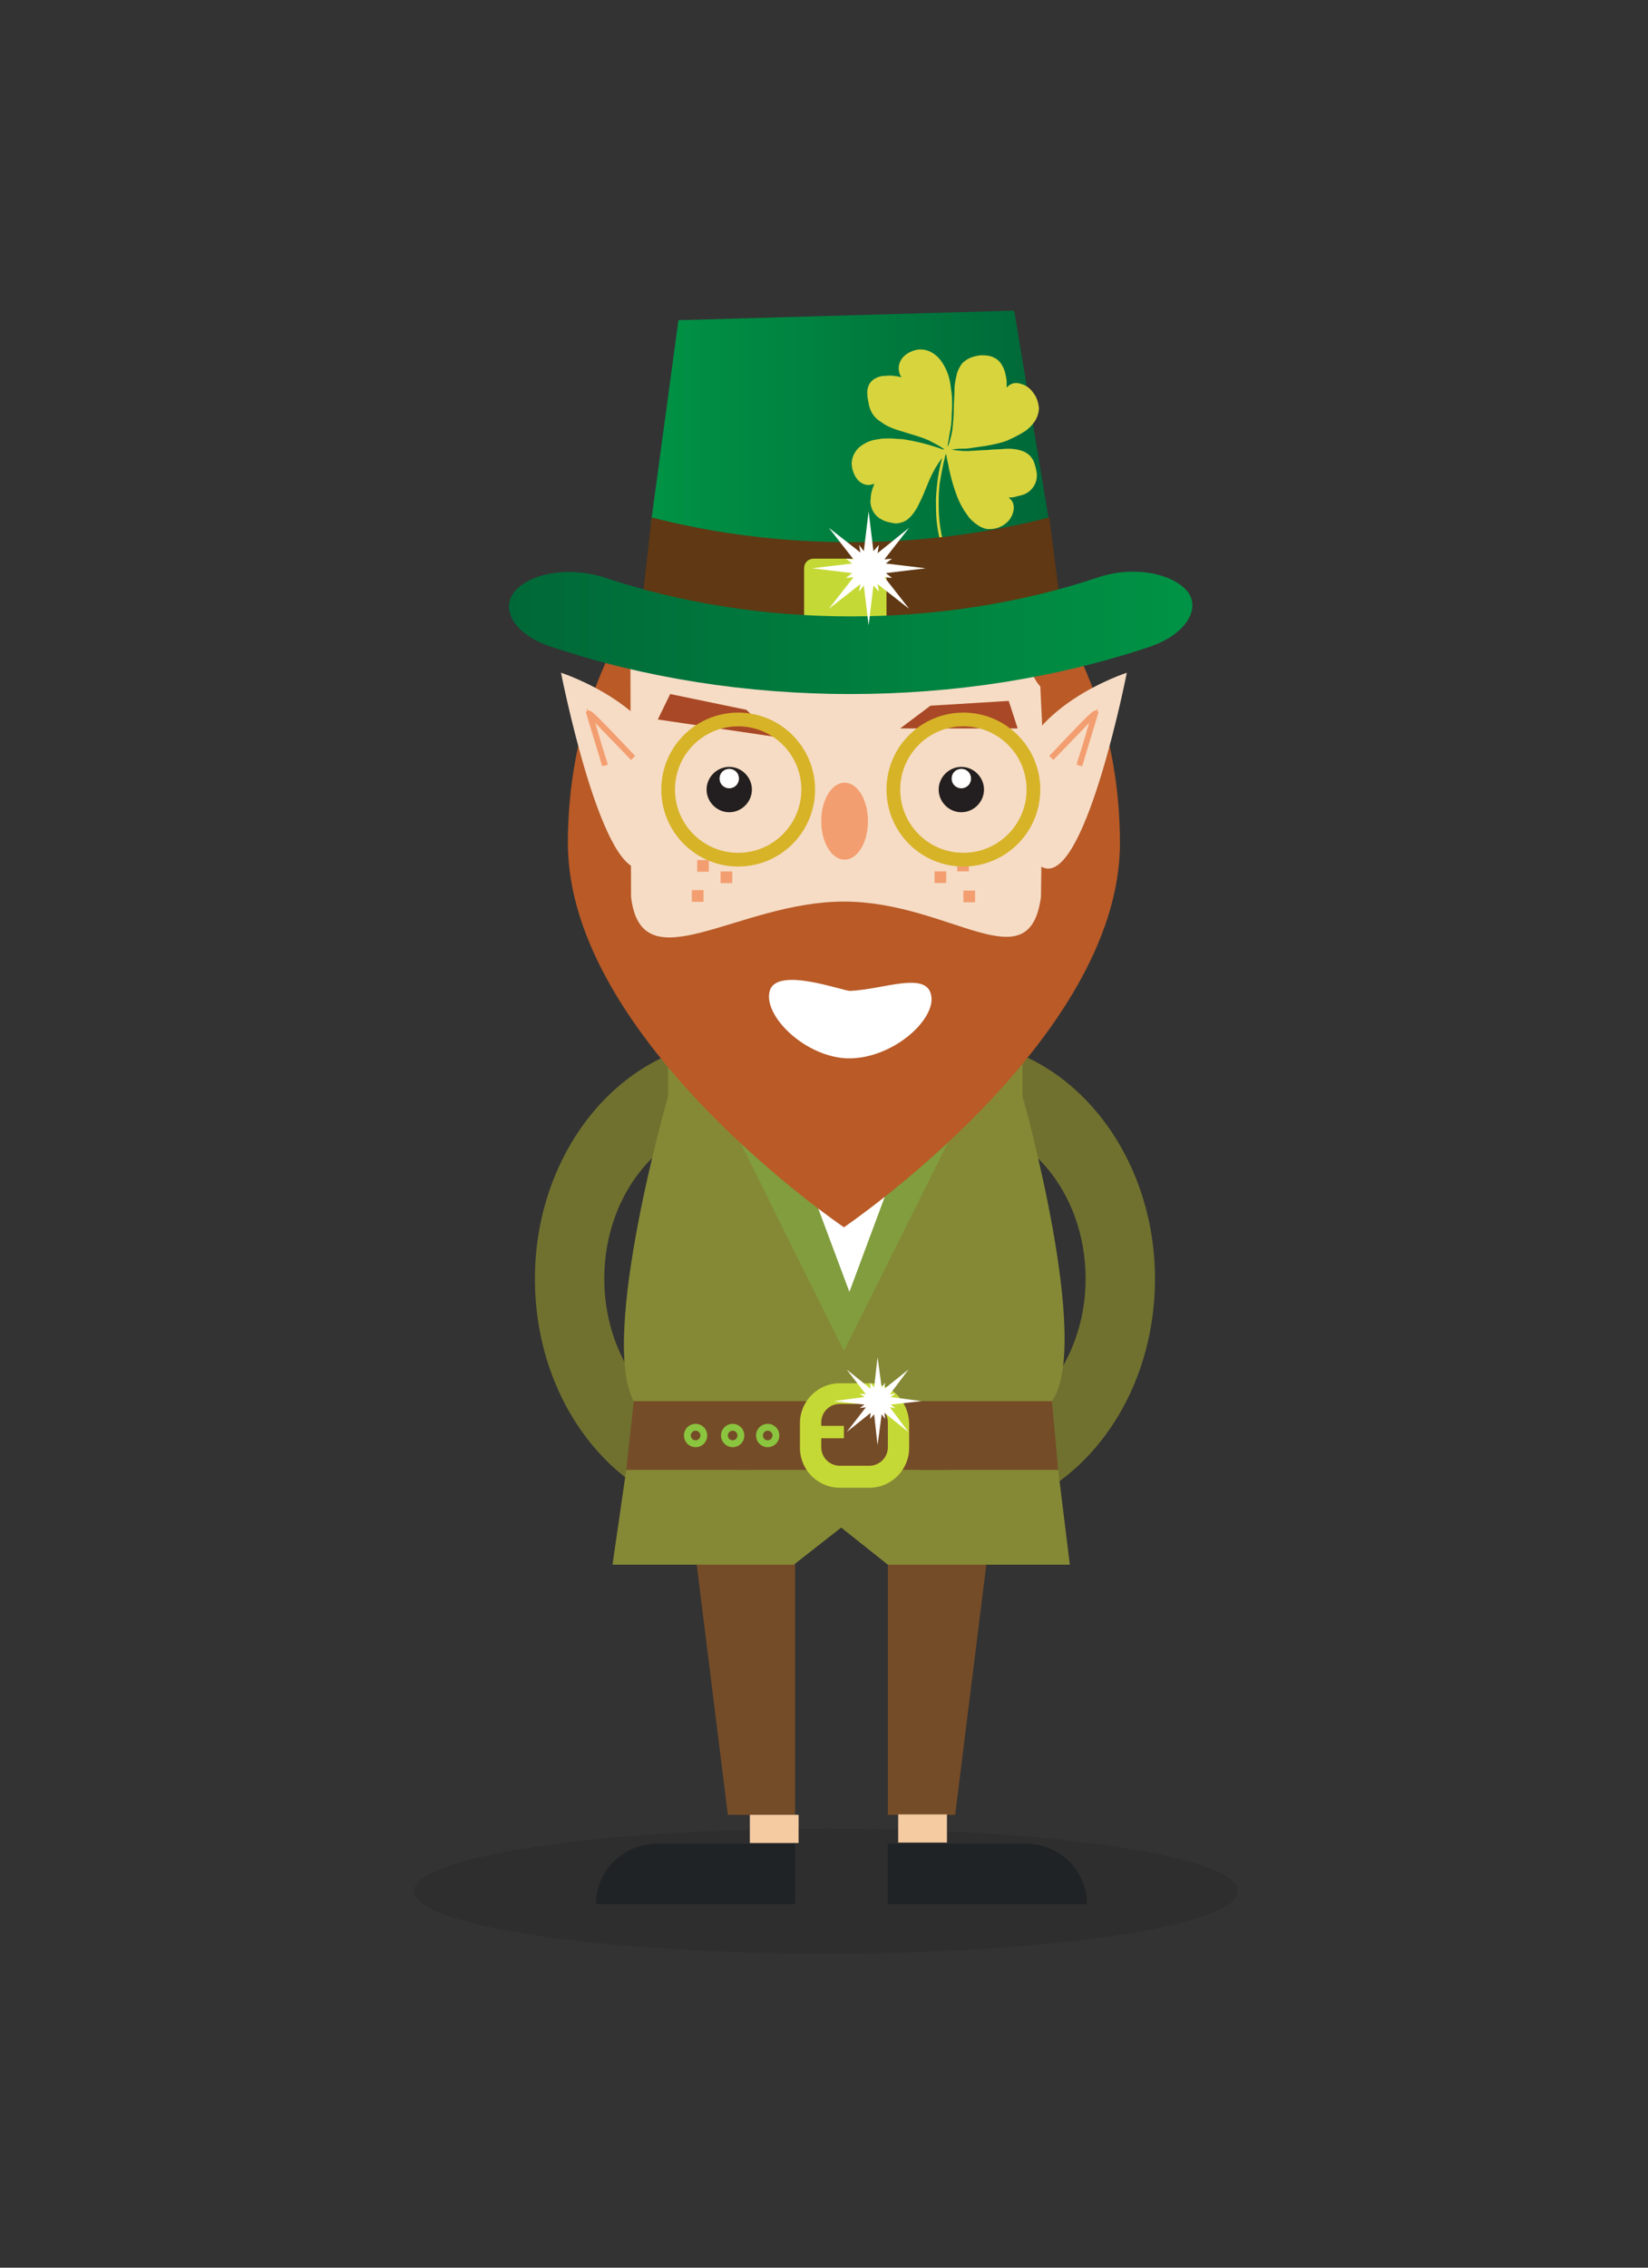 <?xml version="1.0" encoding="utf-8"?>
<!-- Generator: Adobe Illustrator 21.0.2, SVG Export Plug-In . SVG Version: 6.00 Build 0)  -->
<svg version="1.1" id="Слой_1" xmlns="http://www.w3.org/2000/svg" xmlns:xlink="http://www.w3.org/1999/xlink" x="0px" y="0px"
	 viewBox="0 0 240 330" style="enable-background:new 0 0 240 330;" xml:space="preserve">
<rect x="0" y="0" width="240" height="330" fill="#333333" stroke="none"/>
<style type="text/css">
	.st0{opacity:0.1;}
	.st1{fill:#70712F;}
	.st2{fill:#754C28;}
	.st3{fill:#F5CBA2;}
	.st4{fill:#1F2325;}
	.st5{fill:#858935;}
	.st6{fill:#819D3D;}
	.st7{fill:#FFFFFF;}
	.st8{fill:#B95A27;}
	.st9{fill:#F6DCC5;}
	.st10{fill:#F39E70;}
	.st11{fill:#231F20;}
	.st12{fill:#A84826;}
	.st13{fill:url(#XMLID_56_);}
	.st14{fill:#428B41;}
	.st15{fill:#D8D43E;}
	.st16{fill:#603813;}
	.st17{fill:#C5D936;}
	.st18{fill:url(#XMLID_57_);}
	.st19{fill:#754C28;stroke:#8BC53F;stroke-miterlimit:10;}
	.st20{fill:none;}
	.st21{fill:none;stroke:#D7B328;stroke-width:2;stroke-miterlimit:10;}
</style>
<ellipse class="st0" cx="120.3" cy="275.2" rx="60" ry="9.1"/>
<path id="XMLID_44_" class="st1" d="M88,186.1c0-12.7,8.7-22.9,19.5-22.9v-11.8c-16.3,0-29.6,15.6-29.6,34.7
	c0,19.2,13.2,34.7,29.6,34.7V209C96.7,209,88,198.7,88,186.1z"/>
<path id="XMLID_18_" class="st1" d="M158.1,186.1c0-12.7-8.7-22.9-19.5-22.9v-11.8c16.3,0,29.6,15.6,29.6,34.7
	c0,19.2-13.2,34.7-29.6,34.7V209C149.3,209,158.1,198.7,158.1,186.1z"/>
<polygon id="XMLID_31_" class="st2" points="101.3,226.4 106,264.1 115.8,264.1 115.8,226.4 "/>
<rect id="XMLID_30_" x="109.2" y="264.1" class="st3" width="7.1" height="4.1"/>
<polygon id="XMLID_29_" class="st2" points="143.8,226.4 139.1,264.1 129.3,264.1 129.3,226.4 "/>
<rect id="XMLID_28_" x="130.8" y="264.1" transform="matrix(-1 -4.417456e-11 4.417456e-11 -1 268.704 532.237)" class="st3" width="7.1" height="4.1"/>
<path id="XMLID_27_" class="st4" d="M95.7,268.3c-4.9,0-8.9,3.9-8.9,8.8h29v-8.8H95.7z"/>
<path id="XMLID_26_" class="st4" d="M149.4,268.3c4.9,0,8.9,3.9,8.9,8.8h-29v-8.8H149.4z"/>
<path id="XMLID_34_" class="st5" d="M148.9,159.5V142h-18.1v2.3c0,1.3-3.5,2.4-7.8,2.4c-4.3,0-7.8-1.1-7.8-2.4V142H97.3v17.5h0
	c0,0-10.1,35.1-5,44.4c8.7,15.7,50.8,14.3,60.9,0C159.1,195.5,148.9,159.5,148.9,159.5z"/>
<polygon id="XMLID_3_" class="st6" points="95.1,140.7 150.8,140.7 122.9,196.6 "/>
<polygon id="XMLID_16_" class="st7" points="106,140.7 141.3,140.7 123.7,188 "/>
<path id="XMLID_5_" class="st8" d="M82.7,122.7c0-28.7,18-52,40.2-52s40.2,23.3,40.2,52s-40.2,55.9-40.2,55.9S82.7,151.4,82.7,122.7
	z"/>
<polygon id="XMLID_39_" class="st5" points="129.3,227.7 155.8,227.7 154.1,213.9 91.2,213.9 89.2,227.7 115.6,227.7 122.5,222.3 
	"/>
<path id="XMLID_19_" class="st3" d="M81.1,107.6"/>
<path id="XMLID_38_" class="st9" d="M152,113.9c-0.1-2.6-0.1-5.2-0.2-7.8c-0.1-2.1-0.2-4.1-0.3-6.2c-1.7-1.9-1.8-4.2-1.3-6.2
	c-19.5-0.1-38.9-0.3-58.4-0.3l0.1,37.1c1.5,12.9,15.5,0.7,31,0.7c15.5,0,27,12,28.7-0.7c0-0.3,0.1-6.1,0.1-13.3l0.2-3.1
	c-0.2,0-0.3,0.1-0.5,0.1C151.7,114.1,151.8,114,152,113.9z"/>
<circle id="XMLID_47_" class="st3" cx="106.2" cy="114.9" r="3.3"/>
<circle id="XMLID_49_" class="st3" cx="140" cy="114.9" r="3.3"/>
<polygon id="XMLID_50_" class="st3" points="135.5,102.7 146.9,102 148.2,106 131.1,106 "/>
<ellipse id="XMLID_51_" class="st3" cx="123" cy="119.5" rx="3.4" ry="5.6"/>
<polygon id="XMLID_52_" class="st3" points="97.6,101 108.7,103.3 112.7,107.2 95.8,104.7 "/>
<ellipse id="XMLID_53_" class="st10" cx="123" cy="119.5" rx="3.4" ry="5.6"/>
<path id="XMLID_60_" class="st11" d="M140,111.6c-1.8,0-3.3,1.5-3.3,3.3c0,1.8,1.5,3.3,3.3,3.3c1.8,0,3.3-1.5,3.3-3.3
	C143.3,113.1,141.8,111.6,140,111.6z M140,114.7c-0.8,0-1.4-0.6-1.4-1.4c0-0.8,0.6-1.4,1.4-1.4c0.8,0,1.4,0.6,1.4,1.4
	C141.4,114.1,140.8,114.7,140,114.7z"/>
<circle id="XMLID_61_" class="st7" cx="140" cy="113.3" r="1.4"/>
<path id="XMLID_64_" class="st11" d="M106.2,111.6c-1.8,0-3.3,1.5-3.3,3.3c0,1.8,1.5,3.3,3.3,3.3c1.8,0,3.3-1.5,3.3-3.3
	C109.5,113.1,108,111.6,106.2,111.6z M106.2,114.7c-0.8,0-1.4-0.6-1.4-1.4c0-0.8,0.6-1.4,1.4-1.4s1.4,0.6,1.4,1.4
	C107.6,114.1,107,114.7,106.2,114.7z"/>
<circle id="XMLID_65_" class="st7" cx="106.2" cy="113.3" r="1.4"/>
<polygon id="XMLID_66_" class="st12" points="108.7,103.3 97.6,101 95.8,104.7 112.7,107.2 "/>
<polygon id="XMLID_67_" class="st12" points="146.9,102 135.5,102.7 131.1,106 148.2,106 "/>
<linearGradient id="XMLID_56_" gradientUnits="userSpaceOnUse" x1="94.861" y1="62.034" x2="152.802" y2="62.034">
	<stop  offset="0" style="stop-color:#009345"/>
	<stop  offset="1" style="stop-color:#006838"/>
</linearGradient>
<path id="XMLID_14_" class="st13" d="M152.8,76l-5.1-30.8l-48.9,1.4l-4,29.5C113.5,79.9,134.2,79.9,152.8,76z"/>
<path id="XMLID_15_" class="st14" d="M93.6,86.9l-0.4,4l61.5-1.1l-0.4-2.9C134.6,91.2,113.3,91.2,93.6,86.9z"/>
<g id="XMLID_4_">
	<rect id="XMLID_32_" x="139.4" y="125.1" class="st10" width="1.7" height="1.7"/>
	<rect id="XMLID_10_" x="136.1" y="126.8" class="st10" width="1.7" height="1.7"/>
	<rect id="XMLID_22_" x="140.3" y="129.6" class="st10" width="1.7" height="1.7"/>
</g>
<g id="XMLID_25_">
	
		<rect id="XMLID_37_" x="101.6" y="125.1" transform="matrix(-1 -4.557078e-11 4.557078e-11 -1 204.83 251.959)" class="st10" width="1.7" height="1.7"/>
	
		<rect id="XMLID_36_" x="104.9" y="126.8" transform="matrix(-1 -4.557078e-11 4.557078e-11 -1 211.541 255.312)" class="st10" width="1.7" height="1.7"/>
	
		<rect id="XMLID_33_" x="100.7" y="129.6" transform="matrix(-1 -4.502810e-11 4.502810e-11 -1 203.154 260.837)" class="st10" width="1.7" height="1.7"/>
</g>
<path id="XMLID_75_" class="st15" d="M137.4,66.4c0,0.1-0.1,0.1-0.1,0.1c-0.5,0.7-1,1.4-1.4,2.2c-0.5,0.9-0.8,1.8-1.2,2.7
	c-0.3,0.8-0.7,1.6-1.1,2.4c-0.3,0.5-0.6,1-1.1,1.5c-0.4,0.4-0.9,0.7-1.5,0.8c-0.3,0.1-0.7,0.1-1,0c-0.6-0.1-1.1-0.2-1.6-0.5
	c-0.6-0.3-1.1-0.8-1.4-1.5c-0.2-0.5-0.3-1-0.2-1.5c0-0.7,0.2-1.4,0.5-2.1c0,0,0-0.1,0-0.1c-0.1,0-0.2,0.1-0.3,0.1
	c-0.7,0.2-1.3,0-1.8-0.4c-0.5-0.4-0.8-1-1-1.6c-0.3-1-0.2-1.9,0.4-2.8c0.4-0.6,1-1,1.6-1.3c0.6-0.3,1.1-0.4,1.8-0.5
	c0.5-0.1,1-0.1,1.5-0.1c0.6,0,1.3,0.1,1.9,0.1c2,0.3,4,0.8,5.9,1.5c0,0,0.1,0,0.2,0c0,0-0.1-0.1-0.1-0.1c-0.7-0.5-1.4-0.8-2.1-1.2
	c-0.9-0.4-1.9-0.7-2.9-1c-0.9-0.3-1.8-0.5-2.7-0.9c-0.5-0.2-1-0.5-1.4-0.8c-1-0.6-1.6-1.5-1.8-2.7c-0.1-0.5-0.2-1-0.2-1.5
	c0-0.3,0-0.5,0.1-0.8c0.2-0.7,0.6-1.1,1.2-1.4c0.4-0.2,0.8-0.3,1.3-0.3c0.8-0.1,1.6,0,2.4,0.2c0,0,0-0.1-0.1-0.1
	c-0.5-0.9-0.4-1.9,0.2-2.7c0.6-0.7,1.3-1,2.1-1.2c1.3-0.2,2.4,0.3,3.3,1.3c0.5,0.6,0.9,1.3,1.2,2.1c0.3,0.8,0.4,1.5,0.5,2.3
	c0.2,1.2,0.2,2.5,0.1,3.7c0,1-0.1,1.9-0.3,2.8c-0.1,0.6-0.2,1.2-0.3,1.8c0,0,0,0.1,0,0.1c0.1-0.1,0.1-0.3,0.2-0.4
	c0.2-0.7,0.4-1.4,0.5-2.1c0.1-1,0.2-2,0.2-3c0-0.9,0.1-1.9,0.1-2.8c0-0.8,0.2-1.7,0.4-2.5c0.2-0.5,0.4-0.9,0.7-1.3
	c0.5-0.5,1-0.8,1.7-1c0.4-0.1,0.8-0.2,1.2-0.2c0.8,0,1.5,0.1,2.2,0.6c0.5,0.4,0.8,0.9,1,1.4c0.2,0.5,0.3,1.1,0.4,1.7
	c0,0.3,0,0.6,0,0.9c0,0,0,0.1,0,0.1c0,0,0.1-0.1,0.1-0.1c0.6-0.6,1.3-0.7,2.1-0.4c0.7,0.2,1.3,0.7,1.7,1.3c0.5,0.6,0.7,1.4,0.8,2.1
	c0,0.7-0.2,1.4-0.6,2c-0.4,0.6-0.9,1.1-1.5,1.5c-0.8,0.5-1.6,0.9-2.5,1.3c-1,0.4-2.1,0.6-3.2,0.8c-0.7,0.1-1.4,0.2-2.1,0.3
	c-0.5,0.1-1.1,0.1-1.6,0.1c-0.4,0-0.8,0.1-1.3,0.1c0.2,0,0.4,0.1,0.5,0.1c0.8,0.1,1.7,0.2,2.5,0.1c0.6,0,1.3-0.1,1.9-0.1
	c0.5,0,1.1-0.1,1.6-0.1c0.6,0,1.2-0.1,1.9-0.1c0.6,0,1.3,0.1,1.9,0.3c0.9,0.3,1.5,0.9,1.8,1.7c0.2,0.6,0.4,1.3,0.4,1.9
	c0,0.9-0.4,1.7-1.1,2.3c-0.5,0.4-1.1,0.6-1.7,0.7c-0.3,0.1-0.7,0.2-1.1,0.2c-0.1,0-0.1,0-0.2,0c0,0,0.1,0.1,0.1,0.1
	c0.6,0.5,0.7,1.1,0.6,1.8c-0.2,0.9-0.6,1.5-1.3,2c-0.7,0.5-1.4,0.7-2.3,0.7c-0.5,0-1-0.2-1.5-0.5c-0.6-0.4-1.2-0.9-1.6-1.5
	c-0.6-0.8-1.1-1.7-1.5-2.7c-0.5-1.3-0.9-2.7-1.2-4.1c-0.1-0.7-0.3-1.3-0.4-2c0,0,0-0.1-0.1-0.1c0,0.2-0.1,0.3-0.1,0.5
	c-0.3,1.1-0.5,2.3-0.7,3.4c-0.2,1.2-0.2,2.4-0.2,3.6c0,2.8,0.5,5.4,1.6,8c0.8,2,1.9,3.8,3.4,5.4c0.3,0.3,0.7,0.6,1,1
	c0,0,0.1,0.1,0.1,0.1c0.1,0.1,0,0.2,0,0.3c-0.1,0.1-0.2,0.1-0.3,0.1c-0.1,0-0.1-0.1-0.2-0.1c-0.8-0.7-1.5-1.5-2.1-2.4
	c-1.6-2.2-2.7-4.7-3.3-7.3c-0.2-0.9-0.4-1.9-0.5-2.9c-0.1-1.1-0.1-2.1-0.1-3.2c0.1-2.1,0.4-4.3,1-6.3
	C137.4,66.5,137.4,66.5,137.4,66.4C137.4,66.4,137.4,66.4,137.4,66.4z"/>
<path id="XMLID_35_" class="st16" d="M94.9,75.3l-1.3,11.6c19.7,4.3,41,4.3,60.7,0l-1.5-11.6C134.2,80.1,113.5,80.1,94.9,75.3z"/>
<path id="XMLID_11_" class="st17" d="M127.7,92.6h-9.2c-0.8,0-1.4-0.6-1.4-1.4v-8.5c0-0.8,0.6-1.4,1.4-1.4h9.2
	c0.8,0,1.4,0.6,1.4,1.4v8.5C129.1,91.9,128.5,92.6,127.7,92.6z"/>
<linearGradient id="XMLID_57_" gradientUnits="userSpaceOnUse" x1="173.569" y1="92.09" x2="74.109" y2="92.09">
	<stop  offset="0" style="stop-color:#009345"/>
	<stop  offset="1" style="stop-color:#006838"/>
</linearGradient>
<path id="XMLID_8_" class="st18" d="M167.5,94.1c-27.4,9.2-59.9,9.2-87.3,0c-5.5-1.8-7.6-5.8-4.9-8.4l0,0c2.7-2.6,8.2-3.1,12.6-1.7
	c22.6,7.6,49.4,7.6,72.1,0c4.4-1.5,9.9-0.9,12.6,1.7l0,0C175.1,88.2,173,92.2,167.5,94.1z"/>
<polygon id="XMLID_40_" class="st7" points="128.8,84 129.9,84.1 129,83.4 134.8,82.7 129,82 129.9,81.3 128.8,81.4 132.4,76.8 
	127.8,80.5 128,79.3 127.2,80.2 126.5,74.4 125.8,80.2 125.1,79.3 125.3,80.4 120.7,76.8 124.3,81.4 123.2,81.3 124.1,82 
	118.3,82.7 124.1,83.4 123.2,84.1 124.3,84 120.7,88.6 125.3,85 125.1,86.1 125.8,85.2 126.5,91 127.2,85.2 128,86.1 127.8,85 
	132.4,88.6 "/>
<polygon id="XMLID_17_" class="st2" points="92.3,203.9 91.2,213.9 154.1,213.9 153.2,203.9 "/>
<path id="XMLID_46_" class="st17" d="M126.6,201.3h-4.3c-3.2,0-5.8,2.6-5.8,5.8v3.6c0,3.2,2.6,5.8,5.8,5.8h4.3
	c3.2,0,5.8-2.6,5.8-5.8v-3.6C132.3,203.9,129.8,201.3,126.6,201.3z M129.3,210.6c0,1.5-1.2,2.7-2.7,2.7h-4.3c-1.5,0-2.7-1.2-2.7-2.7
	v-1.3h3.3v-1.8h-3.3v-0.5c0-1.5,1.2-2.7,2.7-2.7h4.3c1.5,0,2.7,1.2,2.7,2.7V210.6z"/>
<circle id="XMLID_2_" class="st19" cx="111.8" cy="208.9" r="1.2"/>
<circle id="XMLID_41_" class="st19" cx="106.7" cy="208.9" r="1.2"/>
<circle id="XMLID_43_" class="st19" cx="101.3" cy="208.9" r="1.2"/>
<path id="XMLID_68_" class="st7" d="M123.8,144.2c-1.1,0-10.7-3.6-11.7,0c-1,3.4,4.7,9.3,10.9,9.8c6.7,0.4,13.4-5.6,12.6-9.2
	C134.9,141.3,128.6,144,123.8,144.2z"/>
<polygon id="XMLID_135_" class="st7" points="129.6,204.8 130.4,204.9 129.7,204.4 134.2,203.9 129.7,203.3 130.4,202.8 
	129.6,202.9 132.3,199.3 128.8,202.1 128.9,201.2 128.4,201.9 127.8,197.5 127.3,201.9 126.7,201.2 126.8,202.1 123.3,199.3 
	126.1,202.9 125.2,202.8 125.9,203.3 121.4,203.9 125.9,204.4 125.2,204.9 126.1,204.8 123.3,208.4 126.8,205.6 126.7,206.5 
	127.3,205.8 127.8,210.3 128.4,205.8 128.9,206.5 128.8,205.6 132.3,208.4 "/>
<path id="XMLID_137_" class="st20" d="M91.2,148.2c1.9,0,3.9,0,5.8,0c0-0.1,0-0.2,0-0.3c-1.9,0-3.9,0-5.8,0
	C91.2,148,91.2,148.1,91.2,148.2z"/>
<path id="XMLID_1_" class="st9" d="M147.9,113.9c0.9-11.1,16.2-16,16.2-16s-5.7,29-11.6,28.5C149.5,126.1,147.4,119.1,147.9,113.9z"
	/>
<path id="XMLID_7_" class="st9" d="M97.9,113.9c-0.9-11.1-16.2-16-16.2-16s5.7,29,11.6,28.5C96.2,126.1,98.3,119.1,97.9,113.9z"/>
<g id="XMLID_6_">
	<g id="XMLID_9_">
		<path id="XMLID_12_" class="st10" d="M87.9,111.1c-0.1-0.3-2.1-6.9-2.1-7.3l0-0.1l0.1-0.1c0.1-0.1,0.2-0.1,6.3,6.3l-0.2,0.2
			c-2-2.1-5-5.3-5.9-6c0.4,1.4,2,6.9,2.1,7L87.9,111.1z"/>
		<path id="XMLID_20_" class="st10" d="M87.7,111.5l-0.1-0.3c0-0.1-2.1-6.9-2.2-7.3l-0.1-0.3l0.2-0.1l-0.1-0.4l0.3,0.3
			c0.4-0.1,1.1,0.6,6.6,6.4l0.2,0.2l-0.6,0.6l-0.2-0.2c-1.7-1.8-3.8-3.9-5-5.2c0.5,1.8,1.4,4.8,1.7,5.6l0.1,0.5L87.7,111.5z"/>
	</g>
</g>
<g id="XMLID_23_">
	<g id="XMLID_24_">
		<path id="XMLID_48_" class="st10" d="M157.4,111.1c0.1-0.3,2.1-6.9,2.1-7.3l0-0.1l-0.1-0.1c-0.1-0.1-0.2-0.1-6.3,6.3l0.2,0.2
			c2-2.1,5-5.3,5.9-6c-0.4,1.4-2,6.9-2.1,7L157.4,111.1z"/>
		<path id="XMLID_42_" class="st10" d="M157.6,111.5l0.1-0.3c0-0.1,2.1-6.9,2.2-7.3l0.1-0.3l-0.2-0.1l0.1-0.4l-0.3,0.3
			c-0.4-0.1-1.1,0.6-6.6,6.4l-0.2,0.2l0.6,0.6l0.2-0.2c1.7-1.8,3.8-3.9,5-5.2c-0.5,1.8-1.4,4.8-1.7,5.6l-0.1,0.5L157.6,111.5z"/>
	</g>
</g>
<circle id="XMLID_21_" class="st21" cx="107.5" cy="114.9" r="10.2"/>
<circle id="XMLID_55_" class="st21" cx="140.3" cy="114.9" r="10.2"/>
</svg>

